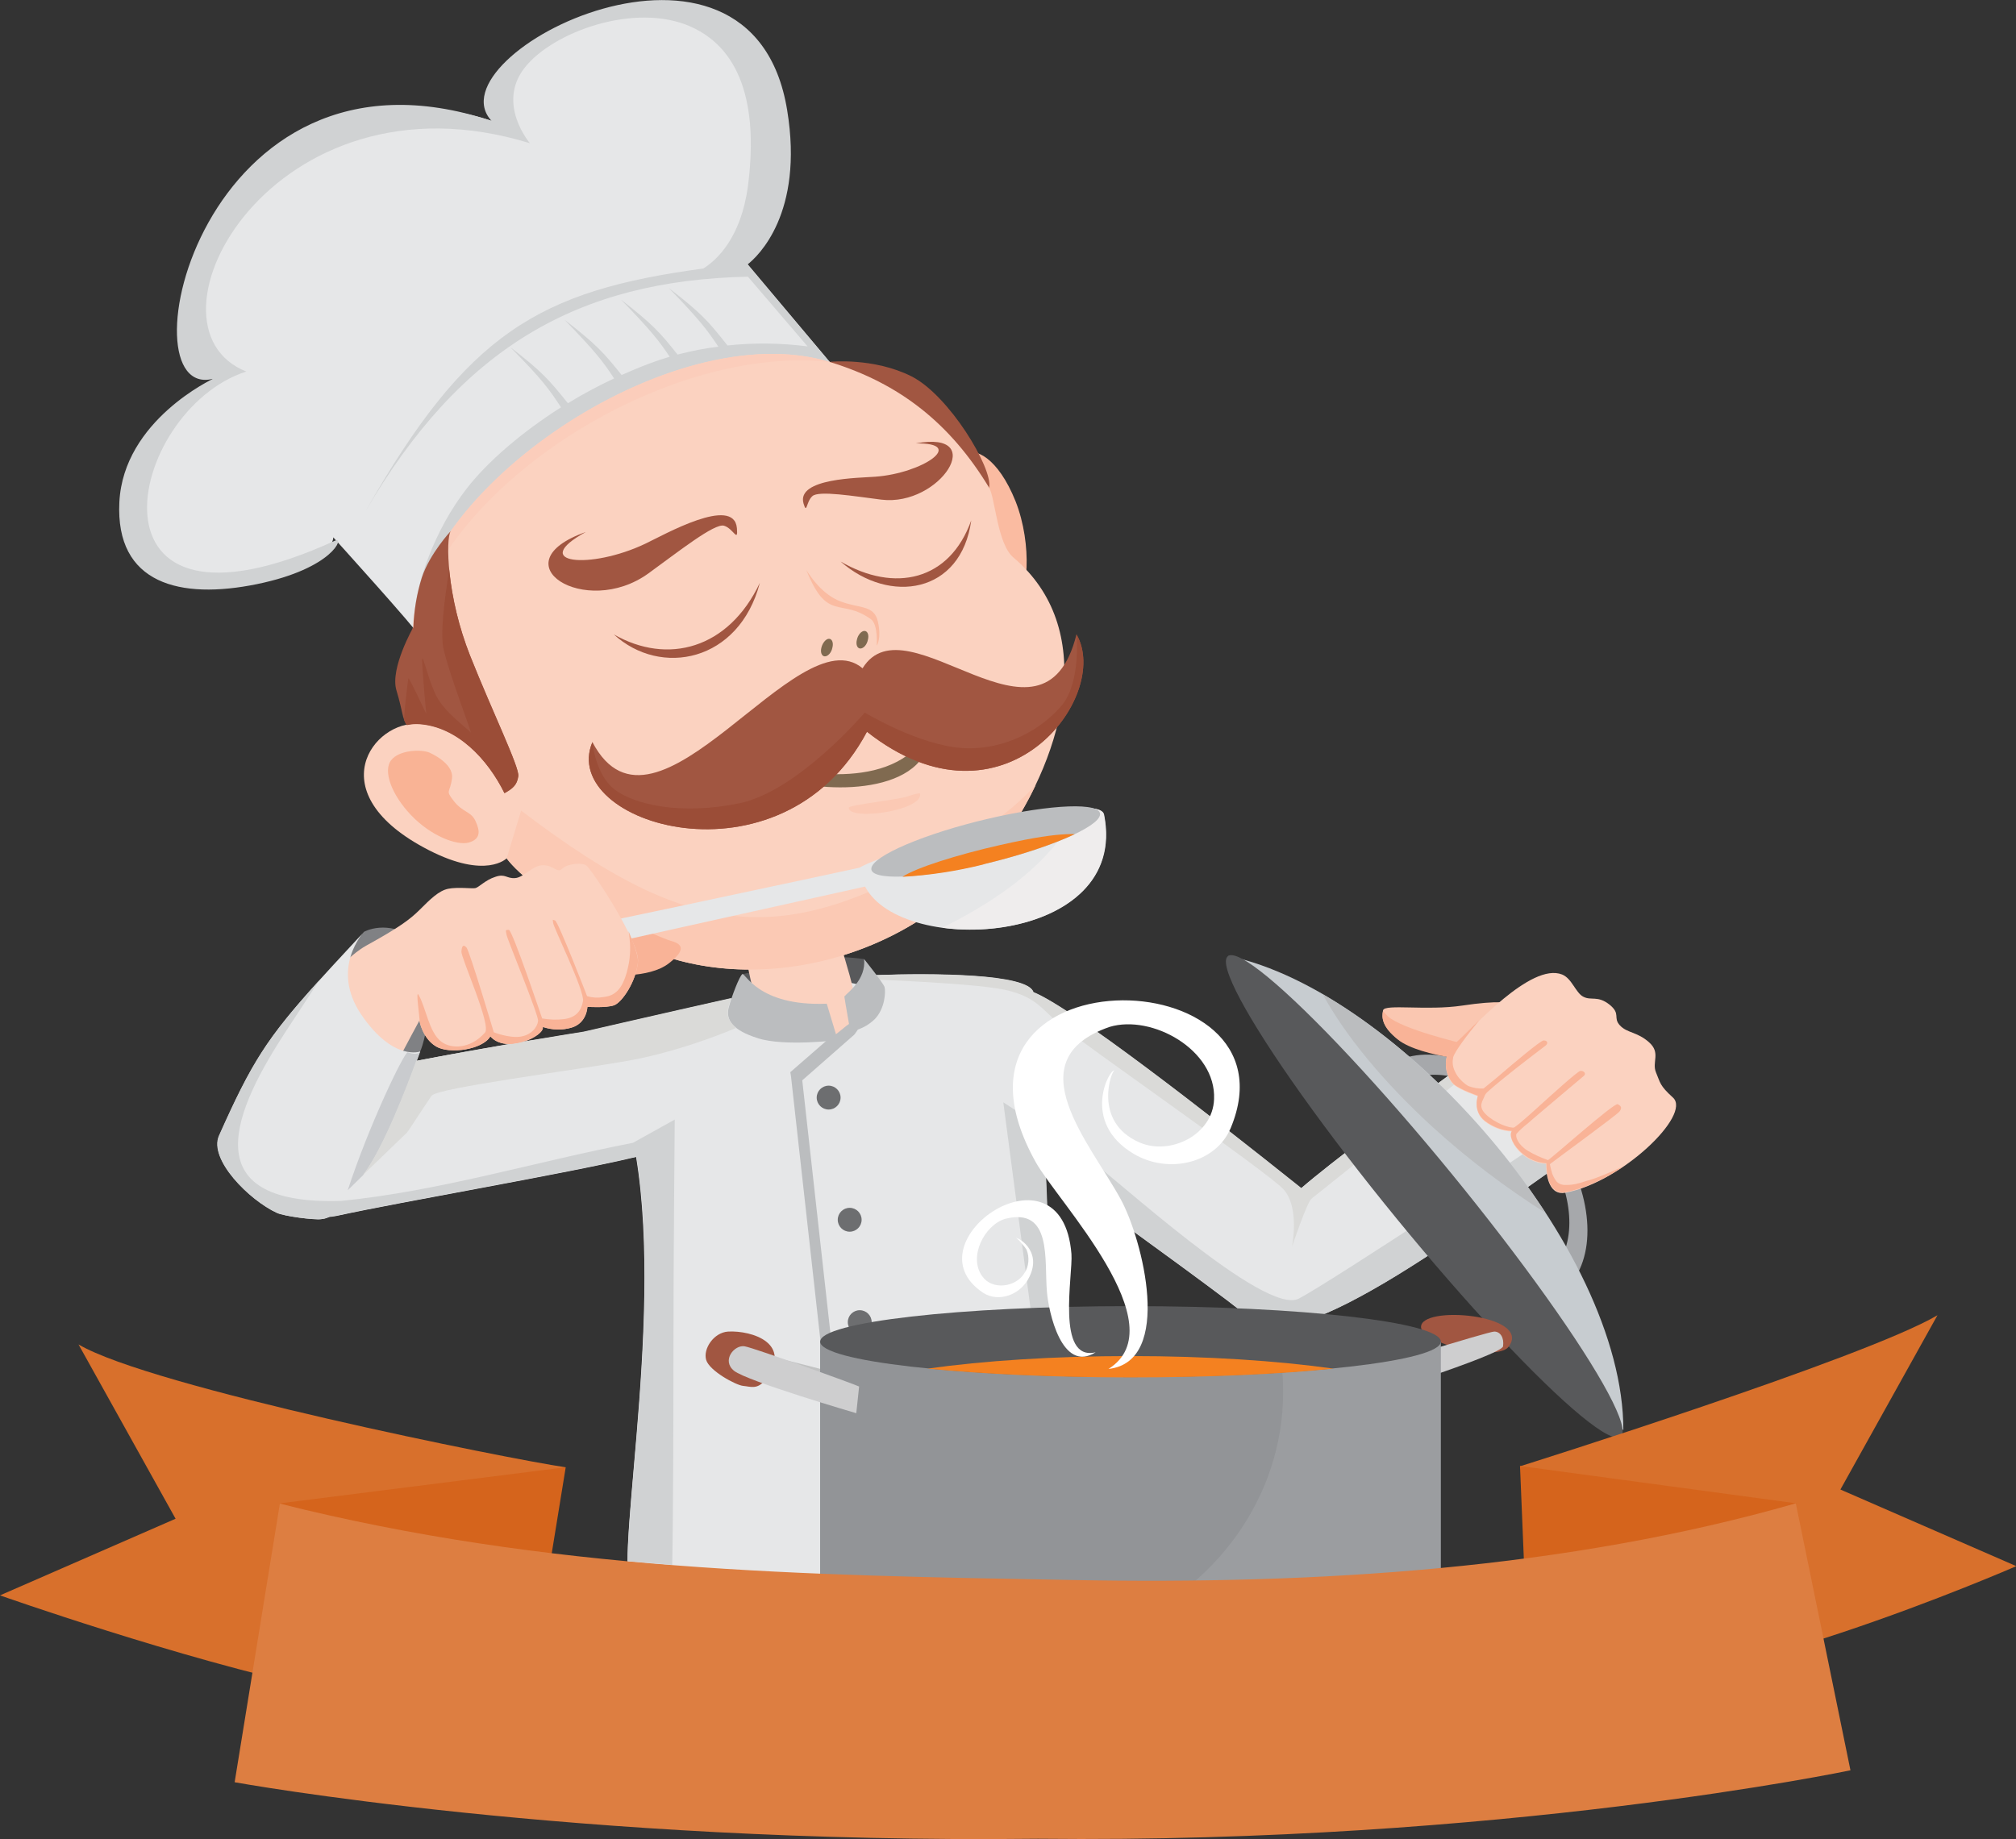 <?xml version="1.0" encoding="utf-8"?>
<!-- Generator: Adobe Illustrator 19.0.0, SVG Export Plug-In . SVG Version: 6.00 Build 0)  -->
<svg version="1.1" id="objects" xmlns="http://www.w3.org/2000/svg" xmlns:xlink="http://www.w3.org/1999/xlink" x="0px" y="0px"
	 viewBox="15 104.4 641.8 585.6" style="enable-background:new 15 104.4 641.8 585.6;" xml:space="preserve">
<rect x="15" y="104.4" width="641.8" height="585.6" fill="#333333" stroke="none"/>
<style type="text/css">
	.st0{fill:#E6E7E8;}
	.st1{fill:#D0D2D3;}
	.st2{fill:#DADAD8;}
	.st3{fill:#6D6E70;}
	.st4{fill:#BBBDBF;}
	.st5{fill:#58595B;}
	.st6{fill:#FBD2C0;}
	.st7{fill:#FABBA1;}
	.st8{fill:#A15641;}
	.st9{fill:#FBCDBB;}
	.st10{fill:#FBC9B4;}
	.st11{fill:#F9B397;}
	.st12{fill:#EFEDED;}
	.st13{fill:#808184;}
	.st14{fill:#A6A8AB;}
	.st15{fill:#C7CCD0;}
	.st16{fill:#CECECF;}
	.st17{fill:#C1C2C2;}
	.st18{fill:#9B9DA0;}
	.st19{fill:#929497;}
	.st20{fill:#F48120;}
	.st21{fill:#9B4D37;}
	.st22{fill:#806A50;}
	.st23{fill:#FAC7B1;}
	.st24{fill:#D8702C;}
	.st25{fill:#D5641C;}
	.st26{fill:#DD7E41;}
	.st27{fill:#F9B395;}
	.st28{fill:#FFFFFF;}
	.st29{fill:#C9CBCE;}
</style>
<title>18612-NRS7GV</title>
<path id="_Tracé_" class="st0" d="M148.7,307.1c-0.9-2.1-27.6-31.6-27.6-31.6s0.4,7.7-21,12.4c-21.4,4.7-46,2.8-44.7-23.3
	c1.3-26.1,27.6-39.6,27.6-39.6c-25.3,2.2,8-108.4,88.6-82.1c-12-21.1,78.5-68.8,91.5-3.4c7.3,36.6-10.3,48.8-10.3,48.8l26.4,31.4
	L148.7,307.1z"/>
<path id="_Tracé_2" class="st1" d="M147.7,305.7c-0.3-0.4-0.7-0.9-1.1-1.4l0.5-5.8c0.7-8.2,5.9-25,16.6-38.7
	c6.4-8.2,17-17.5,29.9-25.7c-3.8-5.8-6-8.9-16.2-19.2c10.4,8,12.5,10.6,18.4,17.9c4.7-2.9,9.6-5.5,14.7-7.9
	c-3.6-5.5-6-8.6-15.8-18.7c10.2,7.9,12.5,10.5,18.2,17.6c3-1.3,6-2.6,9-3.7c2.1-0.8,4.2-1.5,6.3-2.1c-3.4-5.1-6-8.4-15.5-18.2
	c10.1,7.9,12.4,10.4,18,17.5c4.3-1.1,8.6-2,13-2.5c-3.6-5.4-6-8.6-15.8-18.7c10.6,8.2,12.6,10.6,18.7,18.3c8.5-0.9,17-0.8,25.5,0.3
	l-19-22.2c-54.2,1.2-91.3,22.6-121.8,74.8c32.3-56.8,55.1-70.3,107.6-77.4c4.2-2.6,12-9.7,14.2-26.2c3-23.1-0.8-43.2-18.4-50.9
	S191,114.5,182,126s1.7,24,1.7,24c-81.8-25.1-126.8,58.2-90.3,72.7c-38.4,12.4-55,91.9,28.4,53.8c2.8-1.3-0.6,8.9-25,13.9
	s-45.1,0-43.8-26.1c1.3-26.1,29.9-39.3,29.9-39.3c-29.2,7.7-4.4-113.1,88.6-82.1c-19.7-21.1,82.8-73,94.1-3.4
	c5.4,32.9-9.4,46.6-12.6,49.1l26.1,31.1l-47.4,31.8C201.9,265.6,156.2,299.4,147.7,305.7z"/>
<path id="_Tracé_3" class="st0" d="M278.3,415.9c-11.1,1.7-77.4,17.1-77.4,17.1s-103.2,15.8-112,25.2c-8.8,9.5,13.5,37.7,33.6,33.3
	c20.1-4.4,72.9-13.4,95-18.7c9,54.7-8.3,134.9-0.8,138.6c8.5,4.3,119.8,7.4,124-1.7c10-21.5,9.3-85.7,7.1-133.5
	c30,21.7,62.7,45.4,64.5,47.6c17.2,20,108.8-60.6,127.2-65.8c6.2-1.8-23.8-39.7-23.8-39.7s-67.1,47.7-86.5,64.5
	C399.6,459,356,425.2,344,420.4C341.6,412.2,284.7,414.9,278.3,415.9z"/>
<path id="_Tracé_4" class="st2" d="M482.1,442.5c-19.7,14.4-42.7,31.5-52.8,40.2c-29.7-23.7-73.2-57.6-85.3-62.4
	c-1.8-5.9-31.5-6.1-50.5-5.4l-0.6,1.4c0,0,34.1,1.2,43,3.5c8.9,2.3,10.3,5.4,16.5,10.8s65.7,46.7,71.1,52.4
	c5.4,5.7,2.8,18.4,2.8,18.4s4.8-14.2,6.2-15.3c1.4-1.1,45.3-36.2,52.5-42C485.1,444,484,443.5,482.1,442.5z"/>
<path id="_Tracé_5" class="st1" d="M349.2,538.7c0.2-20.9-0.4-43.1-1.3-62.5c30,21.7,62.7,45.4,64.5,47.6
	c13.9,16.2,76.4-33.4,109.6-55.8c-3.6-1.8-7.5-3-11.5-3.4c-3.7,2.9-71.2,47.6-82,53.3S369.2,478.6,361,473
	c-8.2-5.7-26.6-17.6-26.6-17.6l11,83.3L349.2,538.7L349.2,538.7z"/>
<circle id="_Tracé_6" class="st3" cx="288.7" cy="525.4" r="3.8"/>
<polygon id="_Tracé_7" class="st4" points="292,426.6 287.1,433.7 286.8,434 270.4,448.4 287.6,602.8 284.2,603.2 266.9,447.9 
	266.8,447 266.6,445.8 283.6,431 289.2,424.7 "/>
<path id="_Tracé_8" class="st5" d="M294.5,419.9c-0.6-0.9-12-3.7-17.8-3.7c-5.8,0-27.7,7.2-27.7,7.2l2.3-8.8
	c5.3-1,10.5-2.3,15.6-3.9c10-3,23.2-0.9,23.2-0.9L294.5,419.9z"/>
<path id="_Tracé_9" class="st6" d="M250.1,400c2.1,4.7,5.1,28.4,8.6,28.7c2,0.1,12,5.8,20.3,6c1.8,0,5.6-4.3,6.9-4.5
	c3.2-0.5,1.1-3.4,1.4-4.5c1.3-3.6-7.7-29.5-7.7-29.5L250.1,400z"/>
<path id="_Tracé_10" class="st7" d="M320.2,260.4c1.8-1.6-2.4-9.3,1.4-11.5s11.1,1.2,16.7,15.1c5.5,13.9,4,31.4-0.4,32.2
	C333.5,296.9,320.2,260.4,320.2,260.4z"/>
<path id="_Tracé_11" class="st8" d="M267,225.1c2.1-2.6,12.3-5.5,12.3-5.5s13.8-1.4,25.8,4.6c12,6,26,29.3,24.8,35.4
	c-1.2,6.1,2.8,15.2-1.7,14.2S267,225.1,267,225.1z"/>
<path id="_Tracé_12" class="st6" d="M334.6,371.7c-27.4,39.3-80.4,50.5-115.5,34.2c-35.1-16.3-42.8-28.2-42.8-28.2
	s-6.5,6.8-24.8-2.6c-35.5-18.2-17.5-41.5-3-40.2c0,0-1.7-9-2.1-28.2c-1-44.8,82.2-102.6,132.9-87c22.1,6.8,38.2,19.5,50.6,40
	c1.9,3.2,2.6,17.9,7.7,22.2C364.4,304.5,354.2,343.5,334.6,371.7z"/>
<path id="_Tracé_13" class="st9" d="M152.4,283.5c19.9-38.9,84.6-76.8,126.8-63.8c-44.7-5.1-104,27.4-126,67
	C152.9,285.6,152.6,284.6,152.4,283.5z"/>
<path id="_Tracé_14" class="st10" d="M334.6,371.7c-27.4,39.3-80.4,50.5-115.5,34.2c-35.1-16.3-42.8-28.2-42.8-28.2l4.6-15.2
	c57.7,44,87.4,44.9,149,4.6c5.4-3.7,10.3-7.9,14.8-12.7C341.8,360.5,338.4,366.2,334.6,371.7z"/>
<path id="_Tracé_15" class="st11" d="M195.3,389.2c2.1,1.7,30.2,13.9,33,14.7s6.2,2.1-0.3,7.2s-19.6,3.8-21.4,3.6
	C204.7,414.5,195.3,389.2,195.3,389.2z"/>
<path id="_Tracé_16" class="st0" d="M169.3,405.5c6.4-0.4,119.3-24.8,119.3-24.8c9-5.4,76.2-25.5,77.9-16.9
	c8.3,41.6-64.3,45.6-76.1,22.9l-121.1,26.9V405.5L169.3,405.5z"/>
<path id="_Tracé_17" class="st12" d="M358.4,361.8c4.7-0.3,7.7,0.3,8,2c5.7,28.5-26.7,39.4-51.4,36c11.1-5.5,26.7-14.5,36.9-27.6
	C354.6,369.1,356.7,365.6,358.4,361.8z"/>
<path id="_Tracé_18" class="st4" d="M329.6,365.1c-20.1,4.7-36.8,11.8-37.2,15.8c-0.5,4,15.5,3.4,35.6-1.3s36.8-11.8,37.2-15.8
	C365.7,359.8,349.7,360.4,329.6,365.1z"/>
<path id="_Tracé_19" class="st13" d="M116.6,419.5l14.3-18.4c0,0,7.4-4.2,16.4,2.3s3.1,33,1.4,35.9c-0.9,1.4-2.2,2.5-3.7,3.2
	c-1.4,0.7-3,1.1-4.6,1.3c0,0-11.5-0.2-18-7.3C115.9,429.3,116.6,419.5,116.6,419.5z"/>
<path id="_Tracé_20" class="st6" d="M218.1,410.7c-0.6,6.3-5.1,12.9-7.6,13.8s-8.5,0.5-8.5,0.5s-0.1,5.1-5,6.6
	c-3,0.9-6.2,0.8-9.2-0.2c0.7,2.8-11.6,8.8-16.7,3c-2.4,4.2-13,5.8-17.3,3.2c-4.3-2.6-5.3-8.2-5.3-8.2c-6.6,12-14.1,28.2-23.5,36.1
	c-11.1,9.4-14.1,12.8-22.9,9c-8.8-3.8-14.5-12.2-7.1-25.2s26.1-38,36.6-43.8c10.5-5.8,13.9-8.3,17.1-11.5c3.2-3.2,6-6,9-6.6
	s7.5,0,8.6-0.2c1.1-0.2,3.2-2.6,6.4-3.6c3.2-1.1,3.5,0.6,6.3,0.4s5.5-4.1,8.9-4.1s4.5,2.7,6.1,1.1c1.6-1.6,6.5-2.1,7.8-0.9
	C204.2,382.5,218.7,404.5,218.1,410.7z"/>
<path id="_Tracé_21" class="st11" d="M218.1,410.7c-0.6,6.3-5.1,12.9-7.6,13.8s-8.5,0.5-8.5,0.5s-0.1,5.1-5,6.6
	c-3,0.9-6.2,0.8-9.2-0.2c0.7,2.8-11.6,8.8-16.7,3c-2.4,4.2-13,5.8-17.3,3.2c-4.3-2.6-5.2-7.9-5.2-7.9c0-1.6-1.3-10-0.4-8.6
	c2.4,4,3.3,12,7.3,15c3,2.3,9.1,2.5,13.9-2.9c2.1-2.4-7.7-23.9-7.5-25.8c0.1-1.8,0.6-2.4,1.6-1.3s8.7,27,8.7,27s4.8,1.9,8.4,1.4
	s5.5-3.1,5.7-5s-9.6-25.5-10-27.3s-0.4-1.7,0.7-1.7s10.6,28.2,10.6,28.2c2.3,0.4,4.7,0.5,7,0.2c3.7-0.5,5.4-2.5,6-5.7
	s-9.4-23.5-9.5-24.9c-0.1-1.3-0.4-1.1,0.6-0.8c1,0.3,10.2,24.1,10.2,24.1c1.7,0.5,3.4,0.6,5.1,0.3c3.3-0.4,6.5-1.7,8.2-10.8
	c0.6-3.4,0.5-6.8-0.1-10.2C216.9,405.2,218.2,408.8,218.1,410.7z"/>
<path id="_Tracé_22" class="st0" d="M130.9,401.1c0,0-11,11.6-0.8,26.5s18.8,11.6,18.7,11.6c-0.1,0-12,34.6-20.5,42
	c-6.2,5.3-5,10.8-11,11.4c-2.3,0.3-11.7-0.9-14.1-2c-8.7-4-21.8-17-18.4-24.6C97.6,437.2,101.9,432.3,130.9,401.1z"/>
<path id="_Tracé_23" class="st14" d="M507.2,462.1c13.2,16.8,16.7,36.9,9.5,48.7l-4.6-5.9c5.3-10.1,2.1-26.3-8.6-39.9
	c-10.8-13.6-25.8-20.5-36.8-17.8l-4.6-5.9C475.3,437.1,493.9,445.3,507.2,462.1z"/>
<path id="_Tracé_24" class="st15" d="M468.6,485.3c-3.3-3.4-62.5-76.5-62.5-76.5c54,11.2,125.8,92.9,125.7,151L468.6,485.3z"/>
<path id="_Tracé_25" class="st4" d="M436.1,421c26,15.1,52.5,41.2,70.9,69.6c-12.8-8.1-24.8-17.2-36-27.4
	C455.1,448.6,443.2,434,436.1,421z"/>
<ellipse id="_Tracé_26" transform="matrix(-0.633 -0.774 0.774 -0.633 389.423 1155.237)" class="st5" cx="468.6" cy="485.3" rx="98.8" ry="11.3"/>
<path id="_Tracé_27" class="st8" d="M467.4,527.1c0.4,5.1,24.3,11,27.9,6.1C502.9,522.9,466.8,519.8,467.4,527.1z"/>
<path id="_Tracé_28" class="st16" d="M446.4,541.8c1.1-0.6,42.4-13.4,44.3-13.4s3.2,1.9,2.8,4.7s-47.3,17.5-47.3,17.5L446.4,541.8z
	"/>
<path id="_Tracé_29" class="st17" d="M278.1,540.9c-1.1-0.6-31.6-8.1-33.5-8.1s-3.2,1.9-2.8,4.7s36.5,12.2,36.5,12.2L278.1,540.9z"
	/>
<path id="_Tracé_30" class="st18" d="M276.1,611.8c0,6.3,44.2,11.3,98.8,11.3s98.8-5.1,98.8-11.3v-80.2L309.4,532l-33.3-0.4V611.8z
	"/>
<path id="_Tracé_31" class="st19" d="M283,616c14,4.1,47.8,7,87.8,7.2c31.1-13,52.7-42,52.7-75.6c0-5.3-0.5-10.6-1.6-15.8
	L309.4,532l-33.3-0.4v79.5C278.3,612.9,280.6,614.5,283,616z"/>
<path id="_Tracé_32" class="st5" d="M374.9,542.9c54.4,0,98.8-5.1,98.8-11.3s-44.4-11.3-98.8-11.3s-98.8,5.1-98.8,11.3
	S320.5,542.9,374.9,542.9z"/>
<path id="_Tracé_33" class="st20" d="M310.3,540.2c17.3,1.7,39.9,2.8,64.6,2.8s47.3-1,64.6-2.8c-17.8-2.5-40.2-4-64.6-4
	C350.5,536.2,328,537.7,310.3,540.2z"/>
<path id="_Tracé_34" class="st8" d="M158.5,273.5c-1.7,2.5-1.2,21.2,6.1,39.5s15.8,35.7,15.4,38.5c-0.4,2.8-1.7,3.8-4.4,5.4
	c-5.4-11-15.1-21.1-27-22c-1.4-0.1-2.8,0-4.1,0.3c-1.5-2.1-1.2-4-3.3-11s5.4-20.1,5.4-20.1c0.2-5.4,1.1-10.7,2.7-15.8
	C151.8,280.7,158.5,273.5,158.5,273.5z"/>
<path id="_Tracé_35" class="st21" d="M158,285.8c0.9,9.4,3.2,18.5,6.6,27.3c7.3,18.4,15.8,35.7,15.4,38.5c-0.4,2.8-1.7,3.9-4.4,5.4
	c-5.4-11-15.1-21.1-27-22c-1.4-0.1-2.8,0-4.1,0.3c-0.4-0.5-0.6-1.1-0.9-1.7c0.3-4.9,1.3-12.7,1.4-13.2c0.1-0.7,5.7,11.3,5.7,11.3
	s-1.3-13.7-1.3-16.9s1.7,5.5,4.4,11c2.7,5.5,10.1,10.6,11,11.8s-6.1-16.4-8.5-26.1C155,306.5,156.5,295.4,158,285.8z"/>
<path id="_Tracé_36" class="st8" d="M220.5,277.5c-17.6,8.4-37.4,6.4-19-3.7c-28.1,9.9-0.2,27.7,19.9,13.2
	c9.4-6.8,21.1-16.1,24.1-15.2s4.5,5.6,4.1,0.8C248.7,262,226.2,274.8,220.5,277.5z"/>
<path id="_Tracé_37" class="st8" d="M293.6,256.2c15.3-1.1,29.2-10.9,12.9-10.6c23.4-4.4,7.9,20.2-10.9,17.9c-8.8-1.1-20-3-22-1.1
	c-2,1.8-1.7,6-2.8,2.3C268.5,256.6,288.7,256.6,293.6,256.2z"/>
<path id="_Tracé_38" class="st8" d="M256.9,290c-6.6,25.2-31.6,30.1-46.5,16.4C227.5,316.2,246.9,311.1,256.9,290z"/>
<path id="_Tracé_39" class="st8" d="M324.2,270.1c-3.2,23.4-26,26.8-41.6,13.1C299.8,293.2,317.3,289.4,324.2,270.1z"/>
<path id="_Tracé_40" class="st22" d="M311.8,335.1c-10.3,22.5-42.5,15-52.6,13.1c0.5,6.4,35.1,11.8,47.5-0.3
	C313.2,341.6,311.8,335.1,311.8,335.1z"/>
<path id="_Tracé_41" class="st8" d="M289.6,317.2c14-22.8,57.5,31.8,68.1-10.8c11.4,19.7-23.1,65.4-66.7,31
	c-27.3,51.3-98.4,29.3-87.4,3.3C223.6,378.8,269,299.8,289.6,317.2z"/>
<path id="_Tracé_42" class="st21" d="M357.7,306.4c11.4,19.7-23.1,65.4-66.7,31c-27.3,51.3-98.4,29.3-87.4,3.3
	c0,0,0.9,10.5,7.2,15.2s20.8,8.1,39.5,4.3s40-28.9,40-28.9s17.4,10.5,31.2,11.3s25.5-6.3,31.7-13.8
	C359.2,321.2,357.7,306.4,357.7,306.4z"/>
<path id="_Tracé_43" class="st22" d="M278.9,307.8c1,0,1.5,1.3,1.1,2.8c-0.3,1.6-1.4,2.8-2.4,2.8c-1,0-1.5-1.3-1.1-2.8
	C276.9,309,278,307.8,278.9,307.8z"/>
<path id="_Tracé_44" class="st22" d="M290.2,305.3c1,0,1.5,1.3,1.1,2.8c-0.3,1.6-1.4,2.8-2.4,2.8c-1,0-1.5-1.3-1.1-2.8
	C288.1,306.6,289.2,305.3,290.2,305.3z"/>
<path id="_Tracé_45" class="st7" d="M271.7,285.9c1.2,1.9,5,7.8,10.9,10c5.9,2.3,10.7,1,11.9,6.5c1.2,5.5-0.4,7.6-0.4,7.6
	s0.5-6.7-1.8-8.4C282.6,294.6,278.4,302.7,271.7,285.9z"/>
<path id="_Tracé_46" class="st23" d="M500,424.5c-3.9-1-8.2-1.6-19.5,0.1s-24.7-0.6-25.2,1.5c-0.5,2.2-0.3,5.2,4.6,9.1
	s16.6,5.8,21,6.2s11.3-1.1,11.3-1.1L500,424.5z"/>
<path id="_Tracé_47" class="st11" d="M455.3,426.4c-0.5,2.2-0.2,5.1,4.7,9c3.7,3,11.3,4.8,16.6,5.7c0.1-0.2,0.2-0.5,0.3-0.8
	c0.2-0.9,3.5-3.7,3.5-3.7s-18.9-4.4-23.6-8.6C456.2,427.3,455.7,426.8,455.3,426.4z"/>
<path id="_Tracé_48" class="st6" d="M478.5,436.5c-5.4,4.6-2.8,11.5-0.7,13.3s7.7,3.7,7.7,3.7s-1.8,4.8,2.2,8
	c2.5,1.9,5.5,3.1,8.6,3.2c-1.7,2.3,3.2,9.9,10.9,10.3c0,4.3,1.2,10.1,6.1,9.2c17.9-3.3,40.3-24.8,34.3-30.3c-4.3-3.9-4-4.7-5.4-8
	c-1.4-3.3,1.6-6.2-2.2-9.6s-7-2.9-9.3-5.4c-2.3-2.5,0.4-3.6-3.3-6.6c-3.8-3-5.8-1.2-8.3-2.5c-2.5-1.2-3.6-5.8-6.8-7.1
	C502.3,410.8,483.9,431.9,478.5,436.5z"/>
<path id="_Tracé_49" class="st8" d="M258.6,543.8c-2.5,3.2-4.7,2.1-7,1.9s-10.8-4.8-11.8-8.3s2.4-8.7,7-9
	C254.4,528,267.6,532.2,258.6,543.8z"/>
<path id="_Tracé_50" class="st16" d="M288.5,545.9c-1.1-0.6-33.1-12.2-36.4-12.8s-7.5,4.5-3.4,7.8s38.9,13.5,38.9,13.5L288.5,545.9
	z"/>
<path id="_Tracé_51" class="st4" d="M247,425.2c-1,3.8,1,7.2,9.3,9.8c8.3,2.7,25.4,0.6,25.4,0.6l-3.5-11.6
	c-22,0.9-26-10.1-26.9-9.4C250.4,415.3,248,421.4,247,425.2z"/>
<path id="_Tracé_52" class="st4" d="M283.8,421.7c0.2,1.5,1.9,11.1,1.9,11.1c2.9-0.4,5.6-1.8,7.7-3.8c3.4-3.4,3.6-9,3.2-10.3
	c-0.4-1.3-6.5-8.9-6.5-8.9C290.7,416.3,285.1,420.2,283.8,421.7z"/>
<path id="_Tracé_53" class="st24" d="M518.2,638.8c36.4,8.9,138.7-35.7,138.7-35.7l-56-24.4l30.9-55.5
	c-23,13.6-132.9,48.1-132.9,48.1L518.2,638.8z"/>
<path id="_Tracé_54" class="st24" d="M153.7,648.1c-12.5-1-24.9-3-37.1-6C72.2,632.6,15,612.4,15,612.4L70.9,588L40,532.5
	C63,546.1,177,569,195,571.6L153.7,648.1z"/>
<path id="_Tracé_55" class="st25" d="M500.2,602.7l-1.3-31.5l88,11.9C563,590.6,523,602.3,500.2,602.7z"/>
<path id="_Tracé_56" class="st25" d="M190.5,599.9l4.6-28.3l-91,11.5C127.9,590.6,167.9,599.5,190.5,599.9z"/>
<path id="_Tracé_57" class="st26" d="M356.1,607.5c78.5,1.5,157.7-3.5,230.6-24.4l17.4,85c0,0-111.1,23.4-258.7,21.8
	c-147.6,1.7-255.7-18-255.7-18l14.4-88.7C189.8,604.7,270.5,606,356.1,607.5z"/>
<path id="_Tracé_58" class="st27" d="M151.6,344c-2.4-1-9.5-0.9-12.1,2.5s0.1,10.9,6.4,17.5s14.5,9.7,18.3,8.7
	c3.8-1.1,3.7-3.6,2.2-6.8c-1.4-3.2-4-2.7-6.9-6.4c-2.9-3.7-1.2-2.4-0.6-7.3S151.6,344,151.6,344z"/>
<path id="_Tracé_59" class="st28" d="M371.8,486.3c-9.8-18-33.7-44.4-3.6-54.9c13.5-4.1,34,7.3,33.3,23c-0.4,11.4-14,18-23.7,13.8
	c-15.2-6.6-8.8-23.3-8-22.9c-1.4-0.9-11,16.3,6.1,26.5c11.1,6.6,26.2,3,30.9-8.2c22.9-55-99.8-56.9-62.1,10.8
	c6.9,12.5,45.1,52.1,23.2,65.9C388.7,538,378.7,498.9,371.8,486.3z"/>
<path id="_Tracé_60" class="st28" d="M348.3,515.8c-0.9-10,1.8-27.1-13.3-23.3c-6.6,2-11.8,12.1-7.3,18.3
	c3.2,4.5,10.5,3.5,13.3-0.8c1.6-2.3,1.8-5.2,0.8-7.7c-0.2-0.4-3.3-4.4-3.7-3.7c0.3-0.7,8.9,3.7,4.6,12.4c-2.7,5.7-9.8,8.3-14.8,5
	c-24.1-16.2,25.2-49.9,28.2-12.3c0.5,6.7-5,34.3,7.7,31.3C353,541.8,348.8,522,348.3,515.8z"/>
<path id="_Tracé_61" class="st29" d="M130.6,478.6c6.6-8.6,14.3-28.8,17-36.4c0.6-1.7,1-2.8,1.1-2.9l0,0c-0.2,0.1-0.5,1.3-3.9,0.2
	c-1-0.3-12.2,22.8-19.1,43.9L130.6,478.6z"/>
<path id="_Tracé_62" class="st2" d="M152.4,453.3c1.8-2.5,45.6-8.1,62.9-11.2s34.1-10.4,34.1-10.4c-2.6-2-3.1-4.2-2.5-6.6
	c0.2-0.9,0.5-1.9,0.9-2.9c-21.9,4.9-47,10.7-47,10.7s-7.6,1.2-18.9,3.1c-1.7,0.6-3.4,0.9-5.2,0.9c-8.7,1.5-18.8,3.3-29.2,5.3
	c-2.8,7.6-10.4,27.8-17,36.4l14.1-13.6C144.7,465,150.6,455.9,152.4,453.3z"/>
<path id="_Tracé_63" class="st1" d="M106.2,432.5c3.9-5.9,7.6-11.6,10.4-15.9C99.9,435,95.1,442.7,84.7,466
	c-3.4,7.6,9.7,20.6,18.4,24.6c2.4,1.1,11.8,2.3,14.1,2c0.9-0.1,1.8-0.3,2.6-0.8c0.9-0.1,1.8-0.2,2.8-0.4c20.1-4.4,72.8-13.4,95-18.7
	c7.3,44.3-2.7,105.2-2.8,128.8c4.7,0.4,9.5,0.8,14.2,1.2c0.3-13.4,0.4-47.6,0.4-70.5c0-27.2,0.4-71.3,0.4-71.3l-13.3,7.4
	c-31,6-61.6,15.4-92.9,18.5C75.4,488.3,90.1,457.1,106.2,432.5z"/>
<path id="_Tracé_64" class="st20" d="M328.5,379.5c11.6-2.8,21.9-6.3,28.7-9.5c-3.2-0.1-8.2,0.3-15.9,1.8c-2.6,0.5-5.3,1.1-8,1.7
	c-13.7,3.1-26.9,7.3-31,10.1c8.6-0.5,17.2-1.8,25.6-3.9L328.5,379.5z"/>
<circle id="_Tracé_65" class="st3" cx="278.8" cy="453.9" r="3.8"/>
<circle id="_Tracé_66" class="st3" cx="285.5" cy="492.8" r="3.8"/>
<path id="_Tracé_67" class="st11" d="M487.3,451c-1.7,0.1-3.3-0.2-4.9-0.8c-1-0.6-1.8-1.3-2.5-2.1l-0.3-0.3
	c-0.6-0.7-1.1-1.5-1.5-2.4c-0.6-1.3-0.8-2.7-0.5-4.1v-0.2c0.6-2,4.3-6.9,8.4-11.9c-3.3,3.1-6,5.9-7.5,7.2c-1.4,1.1-2.4,2.6-2.9,4.3
	l0,0c-0.5,2-0.4,4.2,0.4,6.1c0.4,1.1,1,2,1.8,2.8l0,0c2.1,1.8,7.7,3.7,7.7,3.7s-1.8,4.8,2.2,8c2.5,1.9,5.5,3.1,8.6,3.2
	c-1,1.4,0.4,4.8,3.5,7.3c2.1,1.8,4.7,2.8,7.5,3c0,1,0.1,2.1,0.2,3.1c0.5,3.5,2.1,6.8,5.9,6.1c1.7-0.3,3.4-0.8,5-1.3
	c4.7-1.7,9.3-4,13.4-6.9c-3.7,1.7-7.3,3.2-9.6,4c-1.7,0.5-3.1,0.9-4.3,1.3c-1.7,0.5-3.4,0.7-5.1,0.6c-0.8-0.1-1.6-0.4-2.2-1
	c-0.8-1-1.4-2.2-1.7-3.5c-0.2-0.8-0.4-1.5-0.5-2.1c2.3-1.8,21.4-15.7,22.2-16.8s0.6-1.7-0.6-2.3c-1.1-0.6-21.8,17.9-22.2,17.8
	c-2.2-0.8-4.3-1.7-6.3-2.9c-3.2-1.9-4.2-4.6-3.7-5.5c1.1-1.2,2.3-2.3,3.6-3.3c1-0.9,2.3-2,3.6-3.1c6-5.1,13.5-11.4,14.1-11.9
	c1-0.7,0.3-1.8-1-1.7c-0.8,0.1-8.5,7-14.3,12.3c-1.3,1.2-2.5,2.2-3.5,3.1c-1,0.9-2.1,1.8-3.2,2.6c-1.3,0.4-6.2-1.4-9-4.1
	c-2.8-2.7-1-4.3-0.4-6.1c0.3-0.6,0.8-1.1,1.3-1.5c1-0.9,2.4-2.1,4-3.4c5.6-4.6,13.6-10.6,14.1-11c0.8-0.7,0.6-1.6-0.7-1.6
	c-0.9,0-9.5,7.2-14.7,11.7C489,449.6,487.3,451,487.3,451z"/>
<path id="_Tracé_68" class="st10" d="M304.2,357.9c-2.7,1.1-19.1,2.8-19,3.7c0.1,4.3,23.8,0.9,22.7-4.5
	C307.7,356.7,304.2,357.9,304.2,357.9z"/>
</svg>
